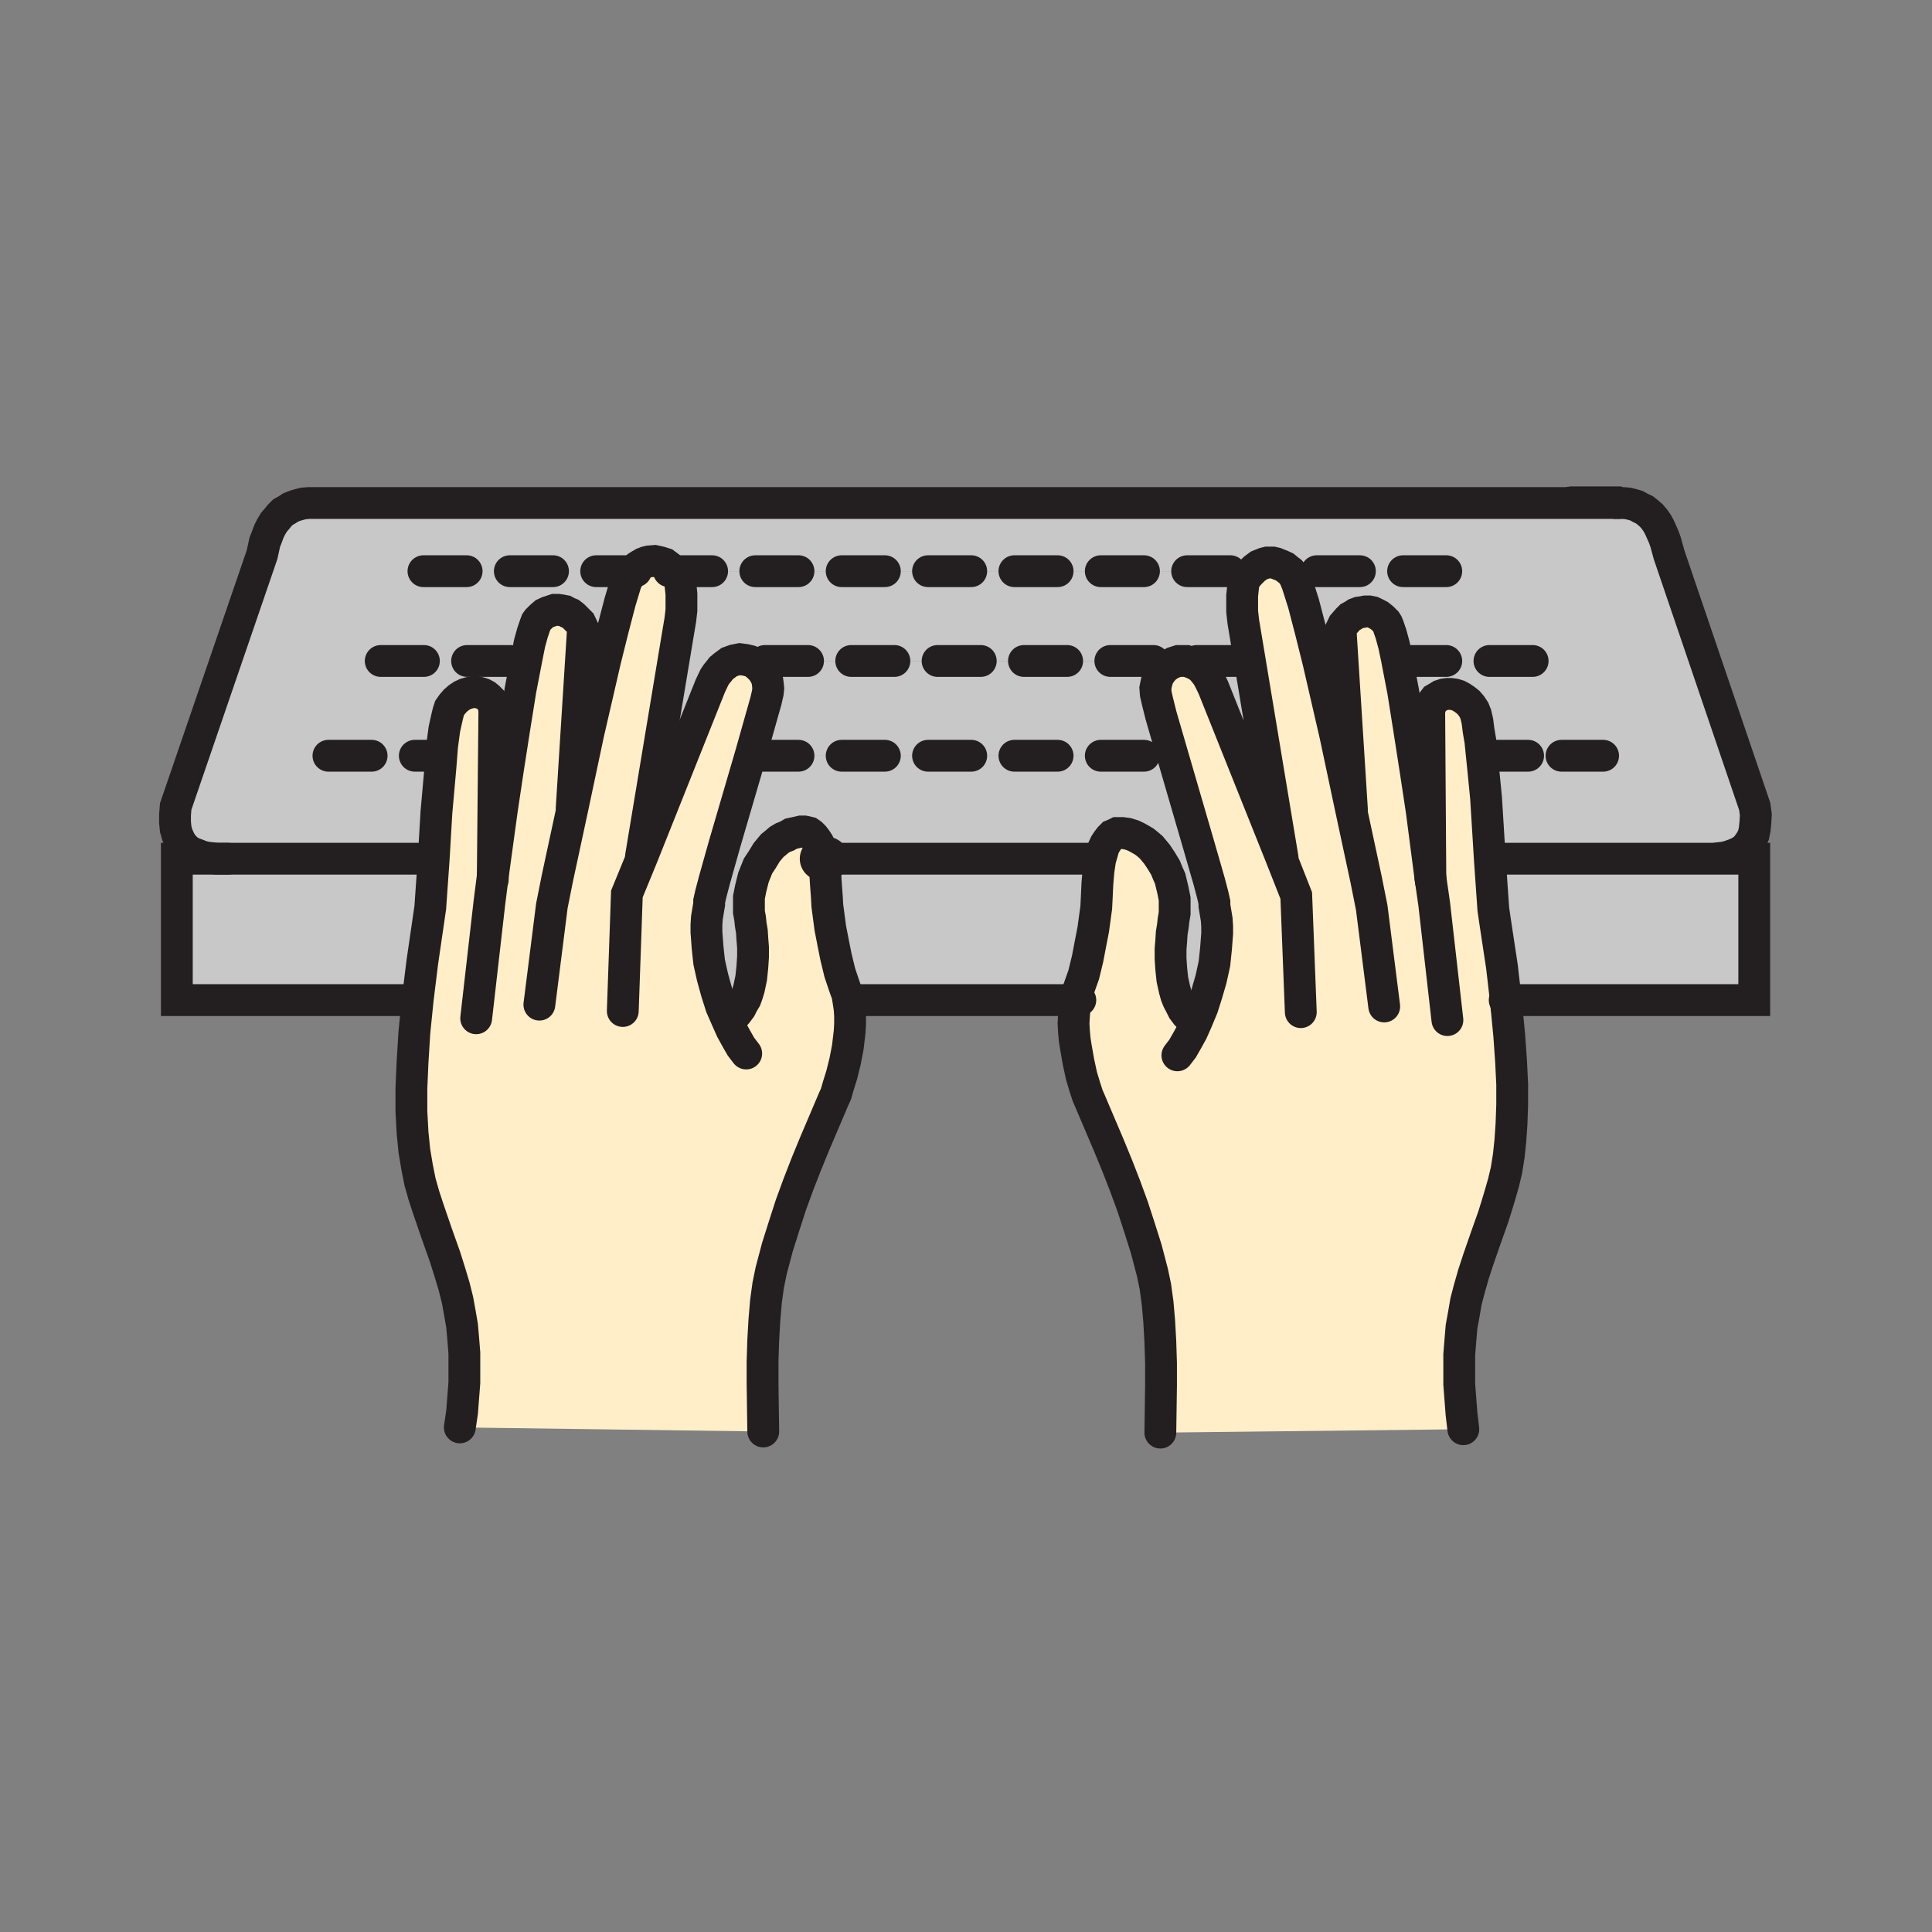 <svg id="Layer_1" xmlns="http://www.w3.org/2000/svg" viewBox="0 0 850 850" width="850" height="850"><rect x="0" y="0" width="850" height="850" fill="#808080" stroke="none"/><style>.st0{fill:#c8c8c8}.st1{fill:#ffeec8}.st2{fill:#fff}.st3,.st4,.st5{fill:none;stroke:#231f20;stroke-width:14;stroke-linecap:round;stroke-miterlimit:10}.st4,.st5{stroke-width:19.25}.st5{stroke-width:12.75}</style><path class="st0" d="M549.8 290.3l14.5 87.2h-.5l-30-75-1.3-2.7-1.2-2.3-1.3-1.7-1.5-1.8-1.7-1.2-1.5-.8-1.8-.7-1.5-.5h24.8zM363.3 388l-.3-5.5-.7-4.7h120l1.7.5-.7 4.7-.5 5.8-.3 6.5-.2 4-1.3 9.5-1.2 6.2-1.3 6.8-1.7 7-2.3 6.5-.7 2.2-.5 2.5h-95l-5 .5-.5-3-1-2.7-2.3-6.8-1.7-7-1.3-6.5-1.2-6.2-1.3-9.8-.2-3.7z"/><path class="st0" d="M482 377.8H362.3l-.5-2.8-.8-2.2-1-2-1-1.5-1-1.3-1-1-1-.7-1.2-.3-1-.2h-1.3l-2.2.5-2.3.5-1.7 1-1.8.7-1.7 1-1.5 1.3-1.5 1.2-2.5 3-2 3.3-1.8 2.7-1 2.5-1 2.5-1.2 4.8-.8 4v6.5l.5 2.7.3 2.8.5 3 .2 3.2.3 3.8v4.2l-.3 4.5-.5 4.8-1 4.7-.7 2.3-.8 2.2-1.2 2-1 2-1.5 2-1.5 1.8-3 1.2-2.5-5.7-2-6.3-1.8-6.5-1.5-6.7-.7-6.5-.5-6.8v-3l.2-3.2.5-3 .5-3v-1.3l.8-3.5 1.5-5.7 4.5-16 11.5-39.3 2 .5H514l1.8-.5 11.5 39.5 4.7 16.3 1.5 5.7.8 3.5v1.5l.5 3 .5 3 .2 3v3.3l-.5 6.5-.7 6.7-1.5 6.8-1.8 6.2-2 6.3-2.5 6-3-1.5-1.5-1.5-1.5-2-1-2-1.2-2.3-.8-2-.7-2.5-1-4.5-.5-4.7-.3-4.5v-4.3l.3-3.7.2-3.3.5-3 .3-2.7.5-3v-6.3l-.8-4-1.2-5-1-2.2-1-2.5-1.8-3-2-3-2.5-3-1.5-1.3-1.5-1.2-1.7-1-1.8-1-1.7-.8-2.3-.7-2.2-.3h-2.3l-1 .5-1.2.5-1 1-1 1.3-1 1.5-.8 1.7-.7 2.5-.8 2.8-1.7-.5z"/><path class="st0" d="M336.5 290.8h182l-2.2.7-2 1-2 1.5-1.5 1.8-1.3 2-.7 2.5-.5 2.5.2 2.5.8 3.5 1.5 6 5 17.2-1.8.5H332.3l-2-.5 5-17.7 1.7-6 .8-3.5.2-2-.2-2-.3-2-.7-1.5-1-1.8-1-1.2-1.3-1.3-1.5-1.2-1.5-.8z"/><path class="st0" d="M296.5 251.3h252.8l.5 1-1.3 1.5-1 1.7-.5 1.8-.2 2-.3 2.7v7l.5 4.5.8 4.8 2 12-3 .5H336.5l-6 .2-.5-.2-2.2-.5-2.3-.3-2.5.5-2.2.8-2.3 1.7-1.2 1-1 1.3-1 1.2-1 1.5-1.8 3.8-30 75.2-.5-.2 16.5-99.3.8-4.7.5-4.3v-7.2l-.3-2.8-.2-2-.5-1.7-1-1.8z"/><path class="st0" d="M594.5 356.5l-7-33L580 291l-3.5-14-3-11.5-2.7-8.5-1-2.5-.8-1.5-1.2-1.5-1.3-1-1.2-1-1.5-.7-1.3-.5-1.2-.5-1.3-.3h-2.5l-1.2.3-2.5 1-2 1.5-2 2-.5-1H296.5l-2-1.8-2-1.5-2.2-.7-2.3-.5-2.5.2-1.2.3-1.3.5-1.2.7-1.3.8-2.2 2-1 1-.8 1.5-1.2 2.7-2.5 8.3-3 11.5-3.5 14-7.5 32.5-7 33h-.3l5-79.3-1.2-2.5-2-2-1-1-1.3-1-1.2-.5-1.3-.7-1.5-.3-1.5-.2H244l-1.5.5-1.5.5-1.5.7-1.5 1.3-1.5 1.5-.5.7-.5 1.3-1.2 3.5-1.3 4.7-1.2 6-2.8 14.5-2.7 16.8-2.8 18-2.7 18-4 29.2.7-72.5-.2-2-.5-1.5-.8-1.5-1-1-1.2-1-1.3-.7-1.5-.5-1.5-.3H208l-1.5.3-1.7.5-1.5.7-1.5 1-1.5 1.3-1.3 1.5-1.2 1.7-.5 1.5-.5 2-1.3 5.8-1 7.5-.7 9-1.8 20.2-1.2 20.5-3-.2H95.5l-4.5-.5-2.2-.5-2-.8-2-.7-1.8-1-1.5-1.3-1.5-1.7-1-1.8-1-2.2-.7-2.5-.3-3v-3.3l.3-3.7 38-110.8 1.2-5.5 1-2.5.8-2.2 1-2 1.2-2 1.3-1.5 1.2-1.5 1.5-1.5 1.8-1 1.5-1 2-.8 1.7-.5 2-.5 2.3-.2H714l2.3.2 2 .5 1.7.5 1.8 1 1.7.8 1.5 1.2 1.5 1.3 1.3 1.5 1.2 1.7 1 1.8 1 2.2 1 2.3.8 2.2 1.5 5.5L772 354.8l.5 3.7-.2 3.3-.3 3-.5 2.5-1 2.2-1.2 1.8-1.3 1.7-1.7 1.3-1.8 1-1.7.7-2.3.8-2 .5-4.7.5H656l4.8 47.5-3-19.8-.8-5.5-1.5-21.5-1.7-27.5-1.3-13.2-1.2-11.8-.8-4.7-.5-4-.7-3-.8-2-1.2-1.8-1.3-1.5-1.5-1.2-1.5-1-1.5-.8-1.7-.5-1.5-.2h-1.5l-1.5.2-1.5.5-1.3.8-1.2.7-1 1.3-.8 1.5-.5 1.5-.2 1.7.5 72.5-3.8-29.2-2.7-17.8-2.8-18-2.7-17-2.8-14.5-1.2-5.7-1.3-4.8-1.2-3.5-.5-1.2-.5-.8-1.5-1.5-1.5-1.2-1.5-.8-1.5-.7-1.5-.3h-1.5l-1.5.3-1.5.2-1.3.5-1.2.8-1.3.7-1 1-2 2.3-1.2 2.5 5 79z"/><path class="st1" d="M526.5 449.3l2.5-6 2-6.3 1.8-6.2 1.5-6.8.7-6.7.5-6.5v-3.3l-.2-3-.5-3-.5-3V397l-.8-3.5-1.5-5.7-4.7-16.3-11.5-39.5-5-17.2-1.5-6-.8-3.5-.2-2.5.5-2.5.7-2.5 1.3-2 1.5-1.8 2-1.5 2-1 2.2-.7h3.5l1.5.5 1.8.7 1.5.8 1.7 1.2 1.5 1.8 1.3 1.7 1.2 2.3 1.3 2.7 30 75h.5l-14.5-87.2-2-12-.8-4.8-.5-4.5v-7l.3-2.7.2-2 .5-1.8 1-1.7 1.3-1.5 2-2 2-1.5 2.5-1 1.2-.3h2.5l1.3.3 1.2.5 1.3.5 1.5.7 1.2 1 1.3 1 1.2 1.5.8 1.5 1 2.5 2.7 8.5 3 11.5 3.5 14 7.5 32.5 7 33 .3-.2-5-79 1.2-2.5 2-2.3 1-1 1.3-.7 1.2-.8 1.3-.5 1.5-.2 1.5-.3h1.5l1.5.3 1.5.7 1.5.8 1.5 1.2 1.5 1.5.5.8.5 1.2 1.2 3.5 1.3 4.8 1.2 5.7 2.8 14.5 2.7 17 2.8 18 2.7 17.8 3.8 29.2-.5-72.5.2-1.7.5-1.5.8-1.5 1-1.3 1.2-.7 1.3-.8 1.5-.5 1.5-.2h1.5l1.5.2 1.7.5 1.5.8 1.5 1 1.5 1.2 1.3 1.5 1.2 1.8.8 2 .7 3 .5 4 .8 4.7 1.2 11.8 1.3 13.2 1.7 27.5L657 400l.8 5.5 3 19.8L662 440h.5l.3 3 1.2 12.5.8 11.3.5 10.2v9l-.3 8.5-.5 7.3-.7 6.7-1 6.3-1.3 5.5-1.5 5.2-1.5 5-1.5 4.8-3.2 9-3.3 9.5-2.2 6.7-1.8 6.3-1.5 5.7-1 5.8-1 5.5-.5 6-.5 6.2v13l.5 6.5.5 6.5.8 6.8-133.3 1.5.3-20.8v-9.7l-.3-9.5-.5-9-.7-8-1-7.3-1.3-6.2-2.7-10.3-3-9.5-3-9.2-3.3-9-3.5-9-3.7-9-8.3-19.5-1-2.3-1.2-3.7-1.5-5-1.3-6-1.2-6.8-.5-3.2-.3-3.5-.2-3.5.2-3.5.3-3.5.5-3.3.5-2.5.7-2.2 2.3-6.5 1.7-7 1.3-6.8 1.2-6.2 1.3-9.5.2-4 .3-6.5.5-5.8.7-4.7.8-2.8.7-2.5.8-1.7 1-1.5 1-1.3 1-1 1.2-.5 1-.5h2.3l2.2.3 2.3.7 1.7.8 1.8 1 1.7 1 1.5 1.2 1.5 1.3 2.5 3 2 3 1.8 3 1 2.5 1 2.2 1.2 5 .8 4v6.3l-.5 3-.3 2.7-.5 3-.2 3.3-.3 3.7v4.3l.3 4.5.5 4.7 1 4.5.7 2.5.8 2 1.2 2.3 1 2 1.5 2 1.5 1.5zM216.8 385.5l4-29.2 2.7-18 2.8-18 2.7-16.8 2.8-14.5 1.2-6 1.3-4.7 1.2-3.5.5-1.3.5-.7 1.5-1.5 1.5-1.3 1.5-.7 1.5-.5 1.5-.5h1.5l1.5.2 1.5.3 1.3.7 1.2.5 1.3 1 1 1 2 2 1.2 2.5-5 79.3h.3l7-33 7.5-32.5 3.5-14 3-11.5 2.5-8.3 1.2-2.7.8-1.5 1-1 2.2-2 1.3-.8 1.2-.7 1.3-.5 1.2-.3 2.5-.2 2.3.5 2.2.7 2 1.5 2 1.8 1.3 1.7 1 1.8.5 1.7.2 2 .3 2.8v7.2l-.5 4.3-.8 4.7-16.5 99.3.5.2 30-75.2 1.8-3.8 1-1.5 1-1.2 1-1.3 1.2-1 2.3-1.7 2.2-.8 2.5-.5 2.3.3 2.2.5.5.2 1.5.8 1.5 1.2 1.3 1.3 1 1.2 1 1.8.7 1.5.3 2 .2 2-.2 2-.8 3.5-1.7 6-5 17.7-11.5 39.3-4.5 16-1.5 5.7-.8 3.5v1.3l-.5 3-.5 3-.2 3.2v3l.5 6.8.7 6.5 1.5 6.7 1.8 6.5 2 6.3 2.5 5.7 3-1.2 1.5-1.8 1.5-2 1-2 1.2-2 .8-2.2.7-2.3 1-4.7.5-4.8.3-4.5v-4.2l-.3-3.8-.2-3.2-.5-3-.3-2.8-.5-2.7v-6.5l.8-4 1.2-4.8 1-2.5 1-2.5 1.8-2.7 2-3.3 2.5-3 1.5-1.2 1.5-1.3 1.7-1 1.8-.7 1.7-1 2.3-.5 2.2-.5h1.3l1 .2 1.2.3 1 .7 1 1 1 1.3 1 1.5 1 2 .8 2.2.5 2.8.7 4.7.3 5.5.5 6.8.2 3.7 1.3 9.8 1.2 6.2 1.3 6.5 1.7 7 2.3 6.8 1 2.7.5 3 .5 3.3.2 3.2v3.5l-.2 3.5-.8 6.8-1.2 6.2-1.5 6-1.5 4.8-1 3.5-1 2.2-8.3 19.5-3.7 9-3.5 9-3.3 9-3 9.3-3 9.5-2.7 10.2-1.3 6.3-1 7.2-.7 8.3-.5 8.7-.3 9.5v9.8l.3 21-133.5-1.8 1-6.7.5-6.5.5-6.5v-13l-.5-6.3-.5-5.7-1-5.8-1-5.5-1.5-6-1.8-6-2.2-7-3.8-10.7-3.7-10.8-1.8-5.5-1.7-6-1.3-6.5-1.2-7.2-.8-8-.5-9.3v-10.2l.5-11.5.8-13 1.5-14.8 2-16.2 2.7-18.5.8-5.5 1.5-21.3 1.2-20.5 1.8-20.2.7-9 1-7.5 1.3-5.8.5-2 .5-1.5 1.2-1.7 1.3-1.5 1.5-1.3 1.5-1 1.5-.7 1.7-.5 1.5-.3h1.5l1.5.3 1.5.5 1.3.7 1.2 1 1 1 .8 1.5.5 1.5.2 2z"/><path class="st2" d="M662.5 440h-.5l-1.2-14.7z"/><path class="st0" d="M660.8 425.3l-4.8-47.5h115.8V440H662.5l-1.7-14.7zM187.8 377.8L179 440H77.8v-62.2H187z"/><path class="st3" d="M100.3 377.8h-4.8l-4.5-.5-2.2-.5-2-.8-2-.7-1.8-1-1.5-1.3-1.5-1.7-1-1.8-1-2.2-.7-2.5-.3-3v-3.3l.3-3.7 38-110.8 1.2-5.5 1-2.5.8-2.2 1-2 1.2-2 1.3-1.5 1.2-1.5 1.5-1.5 1.8-1 1.5-1 2-.8 1.7-.5 2-.5 2.3-.2h576.5"/><path class="st4" d="M363.8 377.8h-2.3"/><path class="st3" d="M711.5 377.8h42.3l4.7-.5 2-.5 2.3-.8 1.7-.7 1.8-1 1.7-1.3 1.3-1.7 1.2-1.8 1-2.2.5-2.5.3-3 .2-3.3-.5-3.7L734.3 244l-1.5-5.5-.8-2.2-1-2.3-1-2.2-1-1.8-1.2-1.7-1.3-1.5-1.5-1.3-1.5-1.2-1.7-.8-1.8-1-1.7-.5-2-.5-2.3-.2h-2.2l-.5-.3h-20M687 332.5h18.3M653.3 332.5h19M332.3 332.5h19M370.3 332.5h19M408.3 332.5h19M446.3 332.5h19M484.3 332.5h19M144.5 332.5h19M182.5 332.5h8.3M617.3 290.8h19M655.3 290.8h19M336.5 290.8h19M374.5 290.8h19M412.5 290.8h19M450.5 290.8h19M488.5 290.8h19M526.5 290.8h19M167.5 290.8h19M205.5 290.8h19M579.3 251.3h19M617.3 251.3h19M294.3 251.3h19M332.3 251.3h19M370.3 251.3h19M408.3 251.3h19M446.3 251.3h19M484.3 251.3h19M522.3 251.3h19M186.3 251.3h19M224.3 251.3h19M262.3 251.3h17.5M475.3 440h-97M656 377.8h115.8V440H662M363.8 377.8h118.5M179 440H77.8v-62.2h110M518 464.3l2.3-3 2-3.5 2.2-4 2-4.5 2.5-6 2-6.3 1.8-6.2 1.5-6.8.7-6.7.5-6.5v-3.3l-.2-3-.5-3-.5-3V397l-.8-3.5-1.5-5.7-4.7-16.3-11.5-39.5-5-17.2-1.5-6-.8-3.5-.2-2.5.5-2.5.7-2.5 1.3-2 1.5-1.8 2-1.5 2-1 2.2-.7h3.5l1.5.5 1.8.7 1.5.8 1.7 1.2 1.5 1.8 1.3 1.7 1.2 2.3 1.3 2.7 30 75 6.5 16.5 2 51.3M609 442.8l-5.5-43.5-2.5-12.5-6.5-30.3-7-33L580 291l-3.5-14-3-11.5-2.7-8.5-1-2.5-.8-1.5-1.2-1.5-1.3-1-1.2-1-1.5-.7-1.3-.5-1.2-.5-1.3-.3h-2.5l-1.2.3-2.5 1-2 1.5-2 2-1.3 1.5-1 1.7-.5 1.8-.2 2-.3 2.7v7l.5 4.5.8 4.8 2 12 14.5 87.2M636.8 448.8l-5.8-51-1.7-11.8-3.8-29.2-2.7-17.8-2.8-18-2.7-17-2.8-14.5-1.2-5.7-1.3-4.8-1.2-3.5-.5-1.2-.5-.8-1.5-1.5-1.5-1.2-1.5-.8-1.5-.7-1.5-.3h-1.5l-1.5.3-1.5.2-1.3.5-1.2.8-1.3.7-1 1-2 2.3-1.2 2.5 5 79"/><path class="st3" d="M662.8 443l-.3-3-1.7-14.7-3-19.8-.8-5.5-1.5-21.5-1.7-27.5-1.3-13.2-1.2-11.8-.8-4.7-.5-4-.7-3-.8-2-1.2-1.8-1.3-1.5-1.5-1.2-1.5-1-1.5-.8-1.7-.5-1.5-.2h-1.5l-1.5.2-1.5.5-1.3.8-1.2.7-1 1.3-.8 1.5-.5 1.5-.2 1.7.5 72.5.2 1.5"/><path class="st3" d="M643.8 628.8l-.8-6.8-.5-6.5-.5-6.5v-13l.5-6.2.5-6 1-5.5 1-5.8 1.5-5.7 1.8-6.3 2.2-6.7 3.3-9.5 3.2-9 1.5-4.8 1.5-5 1.5-5.2 1.3-5.5 1-6.3.7-6.7.5-7.3.3-8.5v-9l-.5-10.2-.8-11.3-1.2-12.5M523.5 447.8l-1.5-1.5-1.5-2-1-2-1.2-2.3-.8-2-.7-2.5-1-4.5-.5-4.7-.3-4.5v-4.3l.3-3.7.2-3.3.5-3 .3-2.7.5-3v-6.3l-.8-4-1.2-5-1-2.2-1-2.5-1.8-3-2-3-2.5-3-1.5-1.3-1.5-1.2-1.7-1-1.8-1-1.7-.8-2.3-.7-2.2-.3h-2.3l-1 .5-1.2.5-1 1-1 1.3-1 1.5-.8 1.7-.7 2.5-.8 2.8-.7 4.7-.5 5.8-.3 6.5-.2 4-1.3 9.5-1.2 6.2-1.3 6.8-1.7 7-2.3 6.5-.7 2.2-.5 2.5-.5 3.3-.3 3.5-.2 3.5.2 3.5.3 3.5.5 3.2 1.2 6.8 1.3 6 1.5 5 1.2 3.7 1 2.3 8.3 19.5 3.7 9 3.5 9 3.3 9 3 9.2 3 9.5 2.7 10.3 1.3 6.2 1 7.3.7 8 .5 9 .3 9.5v9.7l-.3 20.8M330 290.8l-2.2-.5-2.3-.3-2.5.5-2.2.8-2.3 1.7-1.2 1-1 1.3-1 1.2-1 1.5-1.8 3.8-30 75.2-6.7 16.3-1.8 51.5"/><path class="st5" d="M332 291.8l-1.5-.8-.5-.2"/><path class="st3" d="M328.3 463.5l-2.3-3-2-3.5-2.2-4-2-4.5-2.5-5.7-2-6.3-1.8-6.5-1.5-6.7-.7-6.5-.5-6.8v-3l.2-3.2.5-3 .5-3v-1.3l.8-3.5 1.5-5.7 4.5-16 11.5-39.3 5-17.7 1.7-6 .8-3.5.2-2-.2-2-.3-2-.7-1.5-1-1.8-1-1.2-1.3-1.3-1.5-1.2M237.3 442l5.5-43.5 2.5-12.5 6.5-30.2 7-33 7.5-32.5 3.5-14 3-11.5 2.5-8.3 1.2-2.7.8-1.5 1-1 2.2-2 1.3-.8 1.2-.7 1.3-.5 1.2-.3 2.5-.2 2.3.5 2.2.7 2 1.5 2 1.8 1.3 1.7 1 1.8.5 1.7.2 2 .3 2.8v7.2l-.5 4.3-.8 4.7-16.5 99.3M209.5 448l5.8-50.7 1.5-11.8 4-29.2 2.7-18 2.8-18 2.7-16.8 2.8-14.5 1.2-6 1.3-4.7 1.2-3.5.5-1.3.5-.7 1.5-1.5 1.5-1.3 1.5-.7 1.5-.5 1.5-.5h1.5l1.5.2 1.5.3 1.3.7 1.2.5 1.3 1 1 1 2 2 1.2 2.5-5 79.3"/><path class="st3" d="M202.3 628l1-6.7.5-6.5.5-6.5v-13l-.5-6.3-.5-5.7-1-5.8-1-5.5-1.5-6-1.8-6-2.2-7-3.8-10.7-3.7-10.8-1.8-5.5-1.7-6-1.3-6.5-1.2-7.2-.8-8-.5-9.3v-10.2l.5-11.5.8-13 1.5-14.8 2-16.2 2.7-18.5.8-5.5 1.5-21.3 1.2-20.5 1.8-20.2.7-9 1-7.5 1.3-5.8.5-2 .5-1.5 1.2-1.7 1.3-1.5 1.5-1.3 1.5-1 1.5-.7 1.7-.5 1.5-.3h1.5l1.5.3 1.5.5 1.3.7 1.2 1 1 1 .8 1.5.5 1.5.2 2-.7 72.5v1.5M322.8 447.3l1.5-1.8 1.5-2 1-2 1.2-2 .8-2.2.7-2.3 1-4.7.5-4.8.3-4.5v-4.2l-.3-3.8-.2-3.2-.5-3-.3-2.8-.5-2.7v-6.5l.8-4 1.2-4.8 1-2.5 1-2.5 1.8-2.7 2-3.3 2.5-3 1.5-1.2 1.5-1.3 1.7-1 1.8-.7 1.7-1 2.3-.5 2.2-.5h1.3l1 .2 1.2.3 1 .7 1 1 1 1.3 1 1.5 1 2 .8 2.2.5 2.8.7 4.7.3 5.5.5 6.8.2 3.7 1.3 9.8 1.2 6.2 1.3 6.5 1.7 7 2.3 6.8 1 2.7.5 3 .5 3.3.2 3.2v3.5l-.2 3.5-.8 6.8-1.2 6.2-1.5 6-1.5 4.8-1 3.5-1 2.2-8.3 19.5-3.7 9-3.5 9-3.3 9-3 9.3-3 9.5-2.7 10.2-1.3 6.3-1 7.2-.7 8.3-.5 8.7-.3 9.5v9.8l.3 21"/></svg>
